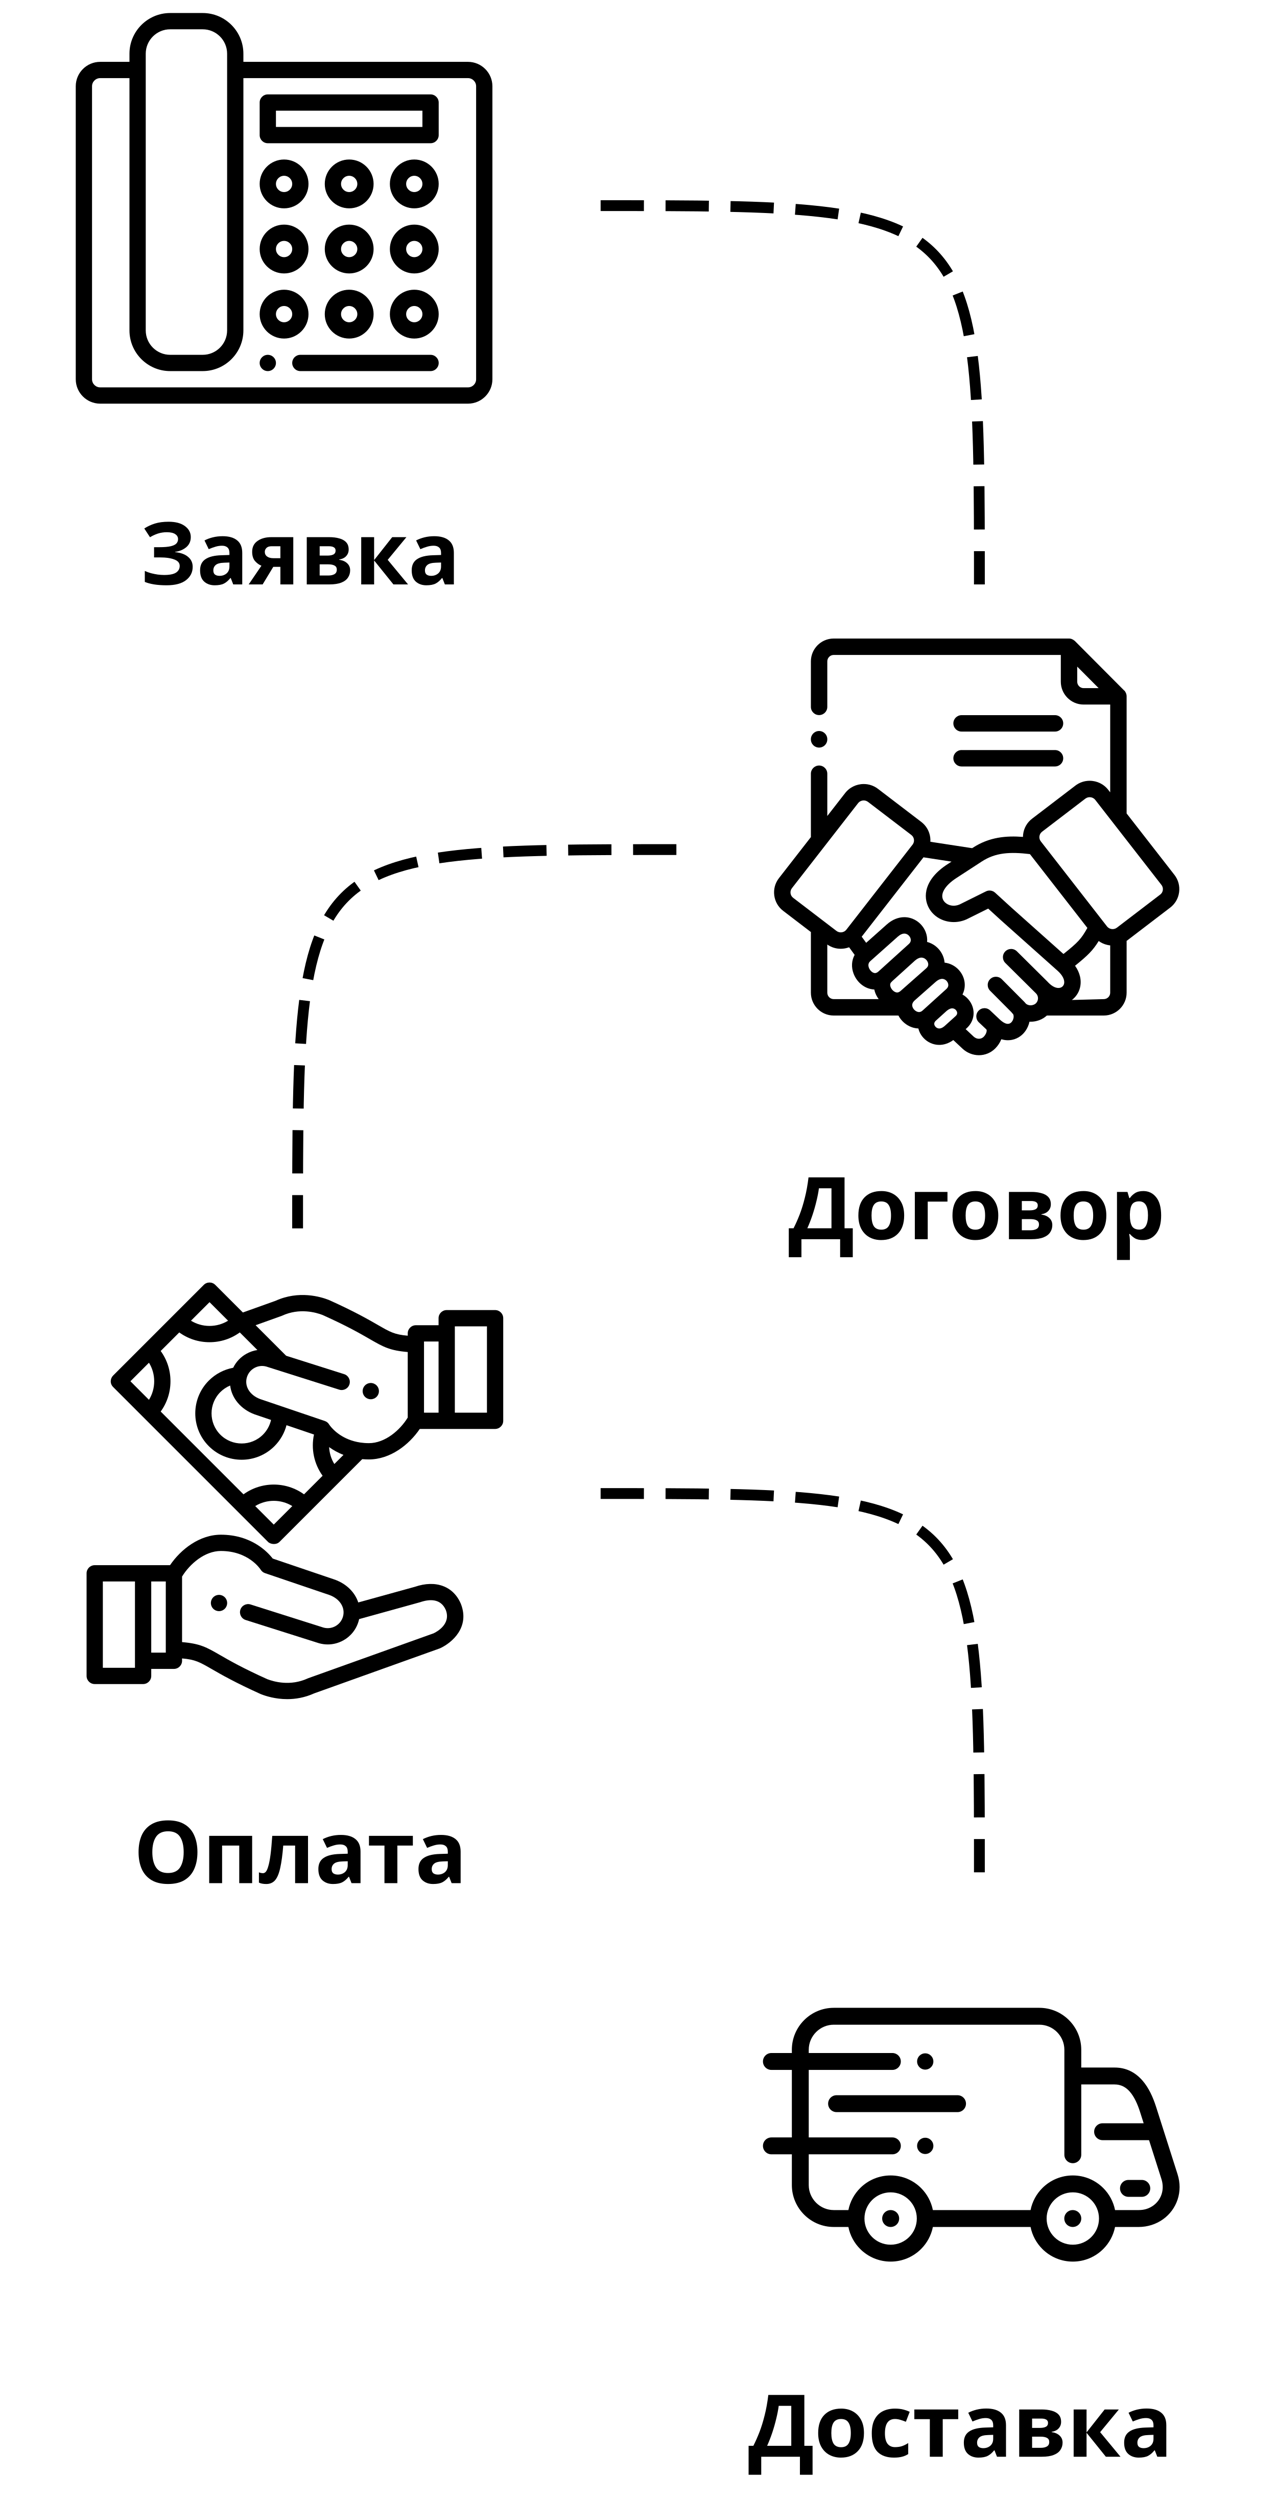 <svg width="236" height="462" viewBox="0 0 236 462" fill="none" xmlns="http://www.w3.org/2000/svg">
<path d="M35.258 99.248C35.258 100.016 34.986 100.635 34.442 101.104C33.898 101.573 33.204 101.867 32.362 101.984V102.032C33.407 102.139 34.207 102.432 34.762 102.912C35.327 103.381 35.61 103.995 35.61 104.752C35.61 105.755 35.199 106.576 34.378 107.216C33.567 107.845 32.372 108.16 30.794 108.16C29.93 108.16 29.162 108.107 28.49 108C27.828 107.893 27.252 107.739 26.762 107.536V105.504C27.092 105.664 27.466 105.803 27.882 105.92C28.298 106.027 28.719 106.112 29.146 106.176C29.572 106.229 29.967 106.256 30.33 106.256C31.343 106.256 32.074 106.112 32.522 105.824C32.98 105.525 33.21 105.109 33.21 104.576C33.21 104.032 32.879 103.637 32.218 103.392C31.556 103.136 30.666 103.008 29.546 103.008H28.474V101.12H29.434C30.34 101.12 31.044 101.061 31.546 100.944C32.047 100.827 32.399 100.656 32.602 100.432C32.804 100.208 32.906 99.941 32.906 99.632C32.906 99.237 32.73 98.928 32.378 98.704C32.036 98.469 31.519 98.352 30.826 98.352C30.239 98.352 29.684 98.437 29.162 98.608C28.65 98.779 28.17 99.003 27.722 99.28L26.666 97.664C27.252 97.28 27.903 96.976 28.618 96.752C29.332 96.528 30.18 96.416 31.162 96.416C32.452 96.416 33.455 96.683 34.17 97.216C34.895 97.749 35.258 98.427 35.258 99.248ZM41.137 99.088C42.31 99.088 43.206 99.344 43.825 99.856C44.454 100.357 44.769 101.131 44.769 102.176V108H43.105L42.641 106.816H42.577C42.203 107.285 41.809 107.627 41.393 107.84C40.977 108.053 40.406 108.16 39.681 108.16C38.902 108.16 38.257 107.936 37.745 107.488C37.233 107.029 36.977 106.331 36.977 105.392C36.977 104.464 37.302 103.781 37.953 103.344C38.603 102.896 39.579 102.651 40.881 102.608L42.401 102.56V102.176C42.401 101.717 42.278 101.381 42.033 101.168C41.798 100.955 41.467 100.848 41.041 100.848C40.614 100.848 40.198 100.912 39.793 101.04C39.387 101.157 38.982 101.307 38.577 101.488L37.793 99.872C38.262 99.627 38.779 99.435 39.345 99.296C39.921 99.157 40.518 99.088 41.137 99.088ZM42.401 103.952L41.473 103.984C40.705 104.005 40.171 104.144 39.873 104.4C39.574 104.656 39.425 104.992 39.425 105.408C39.425 105.771 39.531 106.032 39.745 106.192C39.958 106.341 40.235 106.416 40.577 106.416C41.089 106.416 41.521 106.267 41.873 105.968C42.225 105.659 42.401 105.227 42.401 104.672V103.952ZM48.537 108H45.961L48.313 104.544C47.865 104.363 47.465 104.069 47.113 103.664C46.772 103.248 46.601 102.683 46.601 101.968C46.601 101.093 46.932 100.427 47.593 99.968C48.254 99.499 49.102 99.264 50.137 99.264H54.201V108H51.817V104.752H50.505L48.537 108ZM48.937 101.984C48.937 102.347 49.081 102.635 49.369 102.848C49.657 103.051 50.03 103.152 50.489 103.152H51.817V100.944H50.185C49.758 100.944 49.444 101.051 49.241 101.264C49.038 101.467 48.937 101.707 48.937 101.984ZM64.437 101.552C64.437 102.021 64.288 102.421 63.989 102.752C63.701 103.083 63.269 103.296 62.693 103.392V103.456C63.301 103.531 63.787 103.739 64.149 104.08C64.523 104.421 64.709 104.859 64.709 105.392C64.709 105.893 64.576 106.341 64.309 106.736C64.053 107.131 63.643 107.44 63.077 107.664C62.512 107.888 61.771 108 60.853 108H56.693V99.264H60.853C61.536 99.264 62.144 99.339 62.677 99.488C63.221 99.627 63.648 99.861 63.957 100.192C64.277 100.523 64.437 100.976 64.437 101.552ZM62.021 101.744C62.021 101.211 61.6 100.944 60.757 100.944H59.077V102.672H60.485C60.987 102.672 61.365 102.603 61.621 102.464C61.888 102.315 62.021 102.075 62.021 101.744ZM62.245 105.264C62.245 104.923 62.112 104.677 61.845 104.528C61.579 104.368 61.179 104.288 60.645 104.288H59.077V106.352H60.693C61.141 106.352 61.509 106.272 61.797 106.112C62.096 105.941 62.245 105.659 62.245 105.264ZM72.484 99.264H75.108L71.652 103.456L75.412 108H72.708L69.14 103.568V108H66.756V99.264H69.14V103.504L72.484 99.264ZM80.246 99.088C81.419 99.088 82.315 99.344 82.934 99.856C83.563 100.357 83.878 101.131 83.878 102.176V108H82.214L81.75 106.816H81.686C81.313 107.285 80.918 107.627 80.502 107.84C80.086 108.053 79.515 108.16 78.79 108.16C78.011 108.16 77.366 107.936 76.854 107.488C76.342 107.029 76.086 106.331 76.086 105.392C76.086 104.464 76.411 103.781 77.062 103.344C77.713 102.896 78.689 102.651 79.99 102.608L81.51 102.56V102.176C81.51 101.717 81.387 101.381 81.142 101.168C80.907 100.955 80.577 100.848 80.15 100.848C79.723 100.848 79.307 100.912 78.902 101.04C78.497 101.157 78.091 101.307 77.686 101.488L76.902 99.872C77.371 99.627 77.889 99.435 78.454 99.296C79.03 99.157 79.627 99.088 80.246 99.088ZM81.51 103.952L80.582 103.984C79.814 104.005 79.281 104.144 78.982 104.4C78.683 104.656 78.534 104.992 78.534 105.408C78.534 105.771 78.641 106.032 78.854 106.192C79.067 106.341 79.345 106.416 79.686 106.416C80.198 106.416 80.63 106.267 80.982 105.968C81.334 105.659 81.51 105.227 81.51 104.672V103.952Z" fill="black"/>
<path d="M49.492 65.57C48.662 65.57 47.988 66.244 47.988 67.074C47.988 67.904 48.662 68.578 49.492 68.578C50.322 68.578 50.996 67.904 50.996 67.074C50.996 66.244 50.322 65.57 49.492 65.57Z" fill="black"/>
<path d="M86.488 11.43H44.98V9.926C44.98 5.779 41.607 2.406 37.461 2.406H31.445C27.299 2.406 23.926 5.779 23.926 9.926V11.43H18.512C16.024 11.43 14 13.454 14 15.941V70.082C14 72.57 16.024 74.594 18.512 74.594H86.488C88.976 74.594 91 72.57 91 70.082V15.941C91 13.454 88.976 11.43 86.488 11.43ZM26.934 9.926C26.934 7.438 28.957 5.414 31.445 5.414H37.461C39.949 5.414 41.973 7.438 41.973 9.926V61.059C41.973 63.547 39.949 65.57 37.461 65.57H31.445C28.957 65.57 26.934 63.547 26.934 61.059V9.926ZM87.992 70.082C87.992 70.912 87.318 71.586 86.488 71.586H18.512C17.682 71.586 17.008 70.912 17.008 70.082V15.941C17.008 15.112 17.682 14.438 18.512 14.438H23.926V61.059C23.926 65.205 27.299 68.578 31.445 68.578H37.461C41.607 68.578 44.98 65.205 44.98 61.059V14.438H86.488C87.318 14.438 87.992 15.112 87.992 15.941V70.082Z" fill="black"/>
<path d="M79.57 17.445H49.492C48.661 17.445 47.988 18.119 47.988 18.949V24.965C47.988 25.796 48.661 26.469 49.492 26.469H79.57C80.401 26.469 81.074 25.796 81.074 24.965V18.949C81.074 18.119 80.401 17.445 79.57 17.445ZM78.066 23.461H50.996V20.453H78.066V23.461Z" fill="black"/>
<path d="M52.5 38.5C54.988 38.5 57.012 36.476 57.012 33.988C57.012 31.5 54.988 29.477 52.5 29.477C50.012 29.477 47.988 31.5 47.988 33.988C47.988 36.476 50.012 38.5 52.5 38.5ZM52.5 32.484C53.33 32.484 54.004 33.159 54.004 33.988C54.004 34.818 53.33 35.492 52.5 35.492C51.67 35.492 50.996 34.818 50.996 33.988C50.996 33.159 51.67 32.484 52.5 32.484Z" fill="black"/>
<path d="M64.531 38.5C67.019 38.5 69.043 36.476 69.043 33.988C69.043 31.5 67.019 29.477 64.531 29.477C62.043 29.477 60.02 31.5 60.02 33.988C60.02 36.476 62.043 38.5 64.531 38.5ZM64.531 32.484C65.361 32.484 66.035 33.159 66.035 33.988C66.035 34.818 65.361 35.492 64.531 35.492C63.702 35.492 63.027 34.818 63.027 33.988C63.027 33.159 63.702 32.484 64.531 32.484Z" fill="black"/>
<path d="M76.562 29.477C74.075 29.477 72.051 31.5 72.051 33.988C72.051 36.476 74.075 38.5 76.562 38.5C79.05 38.5 81.074 36.476 81.074 33.988C81.074 31.5 79.05 29.477 76.562 29.477ZM76.562 35.492C75.733 35.492 75.059 34.818 75.059 33.988C75.059 33.159 75.733 32.484 76.562 32.484C77.392 32.484 78.066 33.159 78.066 33.988C78.066 34.818 77.392 35.492 76.562 35.492Z" fill="black"/>
<path d="M52.5 50.531C54.988 50.531 57.012 48.507 57.012 46.02C57.012 43.532 54.988 41.508 52.5 41.508C50.012 41.508 47.988 43.532 47.988 46.02C47.988 48.507 50.012 50.531 52.5 50.531ZM52.5 44.516C53.33 44.516 54.004 45.19 54.004 46.02C54.004 46.849 53.33 47.523 52.5 47.523C51.67 47.523 50.996 46.849 50.996 46.02C50.996 45.19 51.67 44.516 52.5 44.516Z" fill="black"/>
<path d="M64.531 50.531C67.019 50.531 69.043 48.507 69.043 46.02C69.043 43.532 67.019 41.508 64.531 41.508C62.043 41.508 60.02 43.532 60.02 46.02C60.02 48.507 62.043 50.531 64.531 50.531ZM64.531 44.516C65.361 44.516 66.035 45.19 66.035 46.02C66.035 46.849 65.361 47.523 64.531 47.523C63.702 47.523 63.027 46.849 63.027 46.02C63.027 45.19 63.702 44.516 64.531 44.516Z" fill="black"/>
<path d="M76.562 41.508C74.075 41.508 72.051 43.532 72.051 46.02C72.051 48.507 74.075 50.531 76.562 50.531C79.05 50.531 81.074 48.507 81.074 46.02C81.074 43.532 79.05 41.508 76.562 41.508ZM76.562 47.523C75.733 47.523 75.059 46.849 75.059 46.02C75.059 45.19 75.733 44.516 76.562 44.516C77.392 44.516 78.066 45.19 78.066 46.02C78.066 46.849 77.392 47.523 76.562 47.523Z" fill="black"/>
<path d="M57.012 58.051C57.012 55.563 54.988 53.539 52.5 53.539C50.012 53.539 47.988 55.563 47.988 58.051C47.988 60.539 50.012 62.562 52.5 62.562C54.988 62.562 57.012 60.539 57.012 58.051ZM52.5 59.555C51.67 59.555 50.996 58.88 50.996 58.051C50.996 57.221 51.67 56.547 52.5 56.547C53.33 56.547 54.004 57.221 54.004 58.051C54.004 58.88 53.33 59.555 52.5 59.555Z" fill="black"/>
<path d="M64.531 62.562C67.019 62.562 69.043 60.539 69.043 58.051C69.043 55.563 67.019 53.539 64.531 53.539C62.043 53.539 60.02 55.563 60.02 58.051C60.02 60.539 62.043 62.562 64.531 62.562ZM64.531 56.547C65.361 56.547 66.035 57.221 66.035 58.051C66.035 58.88 65.361 59.555 64.531 59.555C63.702 59.555 63.027 58.88 63.027 58.051C63.027 57.221 63.702 56.547 64.531 56.547Z" fill="black"/>
<path d="M76.562 53.539C74.075 53.539 72.051 55.563 72.051 58.051C72.051 60.539 74.075 62.562 76.562 62.562C79.05 62.562 81.074 60.539 81.074 58.051C81.074 55.563 79.05 53.539 76.562 53.539ZM76.562 59.555C75.733 59.555 75.059 58.88 75.059 58.051C75.059 57.221 75.733 56.547 76.562 56.547C77.392 56.547 78.066 57.221 78.066 58.051C78.066 58.88 77.392 59.555 76.562 59.555Z" fill="black"/>
<path d="M79.57 65.57H55.508C54.677 65.57 54.004 66.243 54.004 67.074C54.004 67.905 54.677 68.578 55.508 68.578H79.57C80.401 68.578 81.074 67.905 81.074 67.074C81.074 66.243 80.401 65.57 79.57 65.57Z" fill="black"/>
<path d="M156.079 217.576V226.984H157.599V232.328H155.263V229H148.111V232.328H145.775V226.984H146.655C147.061 226.184 147.439 225.331 147.791 224.424C148.143 223.507 148.458 222.488 148.735 221.368C149.023 220.248 149.253 218.984 149.423 217.576H156.079ZM153.663 219.592H151.343C151.247 220.328 151.093 221.128 150.879 221.992C150.677 222.845 150.431 223.704 150.143 224.568C149.855 225.421 149.541 226.227 149.199 226.984H153.663V219.592ZM167.098 224.616C167.098 226.067 166.714 227.187 165.946 227.976C165.189 228.765 164.154 229.16 162.842 229.16C162.031 229.16 161.306 228.984 160.666 228.632C160.037 228.28 159.541 227.768 159.178 227.096C158.815 226.413 158.634 225.587 158.634 224.616C158.634 223.165 159.013 222.051 159.77 221.272C160.527 220.493 161.567 220.104 162.89 220.104C163.711 220.104 164.437 220.28 165.066 220.632C165.695 220.984 166.191 221.496 166.554 222.168C166.917 222.829 167.098 223.645 167.098 224.616ZM161.066 224.616C161.066 225.48 161.205 226.136 161.482 226.584C161.77 227.021 162.234 227.24 162.874 227.24C163.503 227.24 163.957 227.021 164.234 226.584C164.522 226.136 164.666 225.48 164.666 224.616C164.666 223.752 164.522 223.107 164.234 222.68C163.957 222.243 163.498 222.024 162.858 222.024C162.229 222.024 161.77 222.243 161.482 222.68C161.205 223.107 161.066 223.752 161.066 224.616ZM175.1 220.264V222.056H171.452V229H169.068V220.264H175.1ZM184.489 224.616C184.489 226.067 184.105 227.187 183.337 227.976C182.579 228.765 181.545 229.16 180.233 229.16C179.422 229.16 178.697 228.984 178.057 228.632C177.427 228.28 176.931 227.768 176.569 227.096C176.206 226.413 176.025 225.587 176.025 224.616C176.025 223.165 176.403 222.051 177.161 221.272C177.918 220.493 178.958 220.104 180.281 220.104C181.102 220.104 181.827 220.28 182.457 220.632C183.086 220.984 183.582 221.496 183.945 222.168C184.307 222.829 184.489 223.645 184.489 224.616ZM178.457 224.616C178.457 225.48 178.595 226.136 178.873 226.584C179.161 227.021 179.625 227.24 180.265 227.24C180.894 227.24 181.347 227.021 181.625 226.584C181.913 226.136 182.057 225.48 182.057 224.616C182.057 223.752 181.913 223.107 181.625 222.68C181.347 222.243 180.889 222.024 180.249 222.024C179.619 222.024 179.161 222.243 178.873 222.68C178.595 223.107 178.457 223.752 178.457 224.616ZM194.203 222.552C194.203 223.021 194.054 223.421 193.755 223.752C193.467 224.083 193.035 224.296 192.459 224.392V224.456C193.067 224.531 193.552 224.739 193.915 225.08C194.288 225.421 194.475 225.859 194.475 226.392C194.475 226.893 194.342 227.341 194.075 227.736C193.819 228.131 193.408 228.44 192.843 228.664C192.278 228.888 191.536 229 190.619 229H186.459V220.264H190.619C191.302 220.264 191.91 220.339 192.443 220.488C192.987 220.627 193.414 220.861 193.723 221.192C194.043 221.523 194.203 221.976 194.203 222.552ZM191.787 222.744C191.787 222.211 191.366 221.944 190.523 221.944H188.843V223.672H190.251C190.752 223.672 191.131 223.603 191.387 223.464C191.654 223.315 191.787 223.075 191.787 222.744ZM192.011 226.264C192.011 225.923 191.878 225.677 191.611 225.528C191.344 225.368 190.944 225.288 190.411 225.288H188.843V227.352H190.459C190.907 227.352 191.275 227.272 191.563 227.112C191.862 226.941 192.011 226.659 192.011 226.264ZM204.457 224.616C204.457 226.067 204.073 227.187 203.305 227.976C202.548 228.765 201.513 229.16 200.201 229.16C199.391 229.16 198.665 228.984 198.025 228.632C197.396 228.28 196.9 227.768 196.537 227.096C196.175 226.413 195.993 225.587 195.993 224.616C195.993 223.165 196.372 222.051 197.129 221.272C197.887 220.493 198.927 220.104 200.249 220.104C201.071 220.104 201.796 220.28 202.425 220.632C203.055 220.984 203.551 221.496 203.913 222.168C204.276 222.829 204.457 223.645 204.457 224.616ZM198.425 224.616C198.425 225.48 198.564 226.136 198.841 226.584C199.129 227.021 199.593 227.24 200.233 227.24C200.863 227.24 201.316 227.021 201.593 226.584C201.881 226.136 202.025 225.48 202.025 224.616C202.025 223.752 201.881 223.107 201.593 222.68C201.316 222.243 200.857 222.024 200.217 222.024C199.588 222.024 199.129 222.243 198.841 222.68C198.564 223.107 198.425 223.752 198.425 224.616ZM211.292 220.104C212.273 220.104 213.068 220.488 213.676 221.256C214.284 222.013 214.588 223.133 214.588 224.616C214.588 226.099 214.273 227.229 213.644 228.008C213.014 228.776 212.209 229.16 211.228 229.16C210.598 229.16 210.097 229.048 209.724 228.824C209.35 228.589 209.046 228.328 208.812 228.04H208.684C208.769 228.488 208.812 228.915 208.812 229.32V232.84H206.428V220.264H208.364L208.7 221.4H208.812C209.046 221.048 209.361 220.744 209.756 220.488C210.15 220.232 210.662 220.104 211.292 220.104ZM210.524 222.008C209.905 222.008 209.468 222.2 209.212 222.584C208.966 222.968 208.833 223.555 208.812 224.344V224.6C208.812 225.443 208.934 226.093 209.18 226.552C209.436 227 209.894 227.224 210.556 227.224C211.1 227.224 211.5 227 211.756 226.552C212.022 226.093 212.156 225.437 212.156 224.584C212.156 222.867 211.612 222.008 210.524 222.008Z" fill="black"/>
<path d="M177.706 135.193H194.974C195.812 135.193 196.491 134.514 196.491 133.677C196.491 132.839 195.812 132.16 194.974 132.16H177.706C176.869 132.16 176.19 132.839 176.19 133.677C176.19 134.514 176.869 135.193 177.706 135.193Z" fill="black"/>
<path d="M177.706 141.641H194.974C195.812 141.641 196.491 140.962 196.491 140.124C196.491 139.287 195.812 138.608 194.974 138.608H177.706C176.869 138.608 176.19 139.287 176.19 140.124C176.19 140.962 176.869 141.641 177.706 141.641Z" fill="black"/>
<path d="M217.042 161.671L208.208 150.323V128.683C208.208 128.435 208.146 128.189 208.029 127.97C208 127.915 207.847 127.61 207.763 127.61L198.638 118.446C198.319 118.181 197.992 118 197.563 118H154.069C151.747 118 149.858 119.896 149.858 122.227V130.63C149.858 131.467 150.537 132.146 151.374 132.146C152.212 132.146 152.891 131.467 152.891 130.63V122.227C152.891 121.568 153.419 121.033 154.069 121.033H196.046V125.972C196.046 128.303 197.935 130.199 200.258 130.199H205.174V146.426L204.812 145.961C203.986 144.897 202.733 144.286 201.375 144.286C200.413 144.286 199.503 144.594 198.743 145.175L190.739 151.29C189.821 151.991 189.234 153.01 189.086 154.158C189.065 154.325 189.054 154.492 189.052 154.658C186.004 154.426 182.856 154.66 179.794 156.656L179.663 156.742L171.942 155.558C171.957 155.291 171.948 155.022 171.913 154.752C171.764 153.606 171.178 152.59 170.262 151.89L162.257 145.777C161.498 145.195 160.588 144.887 159.626 144.887C158.269 144.887 157.016 145.497 156.186 146.561L152.891 150.796V142.984C152.891 142.146 152.212 141.467 151.374 141.467C150.537 141.467 149.858 142.146 149.858 142.984V154.694L143.961 162.271C143.25 163.183 142.94 164.317 143.089 165.465C143.238 166.612 143.826 167.628 144.741 168.324L149.858 172.237V183.441C149.858 185.771 151.747 187.667 154.069 187.667H166.033C166.564 188.685 167.493 189.497 168.602 189.859C168.974 189.98 169.35 190.043 169.722 190.055C169.868 190.667 170.173 191.257 170.64 191.775C171.366 192.58 172.424 193.095 173.585 193.095C174.425 193.095 175.319 192.824 176.179 192.198L177.865 193.776C178.734 194.592 179.829 195 180.913 195C182.012 195 183.1 194.582 183.931 193.747C184.424 193.255 184.806 192.668 185.055 192.049C185.472 192.174 185.881 192.234 186.273 192.234C187.388 192.234 188.372 191.764 189.078 191.038C189.656 190.443 190.071 189.651 190.256 188.807C190.311 188.81 190.366 188.812 190.421 188.813C190.436 188.813 190.451 188.813 190.465 188.813C191.592 188.813 192.675 188.398 193.471 187.667H203.992C206.317 187.667 208.208 185.771 208.208 183.441V173.875C208.223 173.864 208.238 173.854 208.253 173.843L216.258 167.726C217.174 167.029 217.761 166.015 217.91 164.871C218.06 163.722 217.752 162.586 217.042 161.671ZM200.258 127.166C199.608 127.166 199.079 126.63 199.079 125.972V123.188L203.04 127.166H200.258ZM190.338 157.835L200.956 171.476C199.835 173.493 199.24 174.135 196.537 176.298L186.937 167.736L183.902 164.964C183.44 164.542 182.765 164.448 182.204 164.726L177.361 167.135C176.04 167.705 174.783 167.181 174.326 166.338C173.707 165.197 174.63 163.637 176.734 162.267L181.45 159.198C184.003 157.534 186.68 157.406 190.338 157.835ZM146.58 165.913C146.313 165.709 146.141 165.411 146.097 165.075C146.054 164.737 146.144 164.404 146.354 164.135L158.579 148.425C158.829 148.104 159.211 147.921 159.626 147.921C159.827 147.921 160.127 147.967 160.414 148.186L168.421 154.301C168.689 154.506 168.861 154.805 168.905 155.142C168.943 155.432 168.881 155.718 168.734 155.962C168.722 155.979 168.711 155.996 168.7 156.014C168.684 156.038 168.668 156.062 168.65 156.085L156.42 171.795C156.172 172.115 155.79 172.298 155.374 172.298C155.172 172.298 154.872 172.252 154.587 172.034L146.58 165.913ZM160.848 177.607C160.849 177.606 160.851 177.605 160.852 177.604L165.912 173.097C166.332 172.723 166.754 172.525 167.132 172.525C167.682 172.525 168.094 172.945 168.245 173.335C168.407 173.756 168.311 174.131 167.96 174.449L167.089 175.238C167.084 175.241 167.08 175.245 167.076 175.249C167.072 175.252 167.067 175.256 167.063 175.26C166.81 175.49 166.536 175.738 166.254 175.993L162.362 179.516C162.136 179.721 161.917 179.825 161.713 179.825C161.289 179.825 160.793 179.396 160.585 178.85C160.395 178.35 160.482 177.933 160.845 177.61L160.848 177.607ZM154.069 184.634C153.419 184.634 152.891 184.099 152.891 183.441V174.546C153.62 175.058 154.473 175.331 155.374 175.331C155.913 175.331 156.434 175.234 156.92 175.052L157.944 176.456C157.381 177.49 157.295 178.731 157.751 179.929C158.399 181.633 159.925 182.79 161.575 182.852C161.626 183.094 161.697 183.336 161.794 183.575C161.949 183.959 162.152 184.313 162.391 184.635H154.069V184.634ZM166.449 183.114C166.225 183.312 166.012 183.408 165.799 183.408C165.35 183.408 164.826 182.983 164.606 182.439C164.365 181.841 164.649 181.567 164.74 181.479C164.805 181.417 164.884 181.341 164.966 181.251C165.227 181.017 166.952 179.454 168.233 178.293L169.104 177.504C169.509 177.151 169.919 176.963 170.289 176.963C170.876 176.963 171.315 177.416 171.474 177.836C171.632 178.255 171.538 178.621 171.194 178.924L170.884 179.198C170.882 179.2 170.879 179.202 170.877 179.204C170.876 179.205 170.875 179.206 170.874 179.207L166.449 183.114ZM170.922 186.36C170.901 186.379 170.881 186.399 170.861 186.418L170.509 186.736C170.202 187.014 169.895 187.09 169.543 186.975C169.092 186.828 168.698 186.395 168.604 185.945C168.524 185.554 168.68 185.192 169.077 184.841L169.578 184.402C169.595 184.387 169.61 184.371 169.626 184.355L172.906 181.46C174.017 180.483 174.705 181.009 174.949 181.282C175.022 181.363 175.639 182.094 174.889 182.772L172.873 184.597C172.852 184.615 172.83 184.632 172.81 184.651C172.802 184.658 172.796 184.666 172.788 184.673L170.945 186.341C170.938 186.348 170.929 186.353 170.922 186.36ZM176.606 187.773L175.232 189.011C175.226 189.017 175.22 189.022 175.214 189.028L174.618 189.565C173.678 190.41 173.098 189.972 172.892 189.744C172.735 189.569 172.43 189.116 172.928 188.637L174.927 186.829C175.079 186.698 175.23 186.592 175.386 186.508C176.182 186.084 176.615 186.579 176.728 186.74C176.876 186.951 177.057 187.366 176.606 187.773ZM196.646 181.797C196.554 182.173 196.286 182.444 195.91 182.54C195.284 182.699 194.489 182.346 193.76 181.593C193.708 181.535 193.654 181.477 193.598 181.422L187.932 175.805C187.337 175.216 186.377 175.22 185.787 175.815C185.198 176.409 185.202 177.37 185.797 177.959L191.453 183.567C191.46 183.575 191.467 183.581 191.474 183.589C191.703 183.823 191.83 184.137 191.831 184.475C191.832 184.827 191.699 185.156 191.455 185.4C191.214 185.641 190.841 185.784 190.45 185.78C190.111 185.777 189.802 185.664 189.583 185.466C189.488 185.344 189.385 185.225 189.272 185.111L185.13 180.948C184.539 180.354 183.579 180.351 182.985 180.942C182.391 181.533 182.389 182.493 182.98 183.087L186.907 187.034C186.955 187.104 187.008 187.172 187.068 187.235L187.233 187.405C187.442 187.81 187.307 188.508 186.904 188.923C186.277 189.567 185.392 188.992 184.761 188.398L182.987 186.723C182.378 186.148 181.418 186.175 180.843 186.784C180.268 187.393 180.296 188.353 180.905 188.928L182.261 190.209C182.264 190.211 182.266 190.214 182.269 190.217C182.299 190.245 182.343 190.287 182.346 190.437C182.351 190.788 182.121 191.268 181.784 191.605C181.296 192.095 180.487 192.078 179.94 191.564L178.463 190.182L178.638 190.025C180.117 188.69 180.352 186.623 179.21 184.997C178.844 184.475 178.386 184.069 177.873 183.786C178.603 182.338 178.395 180.581 177.208 179.257C176.544 178.517 175.609 178.01 174.566 177.894C174.535 177.517 174.452 177.138 174.311 176.764C173.8 175.413 172.669 174.417 171.337 174.068C171.392 173.467 171.308 172.847 171.075 172.244C170.44 170.598 168.856 169.491 167.132 169.491C165.999 169.491 164.879 169.955 163.894 170.832L160.076 174.232L159.25 173.098L170.667 158.431L175.847 159.225L175.08 159.725C170.833 162.488 170.529 165.7 171.66 167.784C172.562 169.447 174.357 170.397 176.261 170.397C177.046 170.397 177.851 170.235 178.618 169.895C178.638 169.886 178.659 169.877 178.679 169.867L182.624 167.905L184.899 169.982C184.901 169.984 184.904 169.986 184.906 169.988C184.908 169.99 184.91 169.992 184.912 169.994L195.471 179.412C196.374 180.218 196.814 181.109 196.646 181.797ZM205.175 183.441C205.175 184.099 204.644 184.635 203.992 184.635L198.088 184.795C198.825 184.242 199.366 183.445 199.592 182.516C199.92 181.172 199.588 179.756 198.678 178.468C201.023 176.578 201.976 175.641 203.051 173.894C203.669 174.346 204.398 174.626 205.174 174.704V183.441H205.175ZM214.903 164.478C214.859 164.813 214.688 165.109 214.419 165.314L206.412 171.433C206.128 171.649 205.828 171.695 205.627 171.695C205.21 171.695 204.827 171.511 204.578 171.191L192.351 155.483C192.142 155.216 192.052 154.882 192.095 154.545C192.139 154.206 192.311 153.906 192.581 153.7L200.584 147.585C200.871 147.366 201.173 147.32 201.375 147.32C201.789 147.32 202.169 147.503 202.418 147.823L214.647 163.533C214.856 163.802 214.947 164.138 214.903 164.478Z" fill="black"/>
<path d="M151.374 138.151C152.212 138.151 152.891 137.472 152.891 136.634V136.604C152.891 135.767 152.212 135.088 151.374 135.088C150.537 135.088 149.858 135.767 149.858 136.604V136.634C149.858 137.472 150.536 138.151 151.374 138.151Z" fill="black"/>
<path d="M36.488 342.272C36.488 343.456 36.29 344.491 35.896 345.376C35.512 346.251 34.92 346.933 34.12 347.424C33.32 347.915 32.296 348.16 31.048 348.16C29.81 348.16 28.786 347.915 27.976 347.424C27.176 346.933 26.578 346.245 26.184 345.36C25.8 344.475 25.608 343.44 25.608 342.256C25.608 341.072 25.8 340.043 26.184 339.168C26.578 338.293 27.176 337.616 27.976 337.136C28.786 336.645 29.816 336.4 31.064 336.4C32.301 336.4 33.32 336.645 34.12 337.136C34.92 337.616 35.512 338.299 35.896 339.184C36.29 340.059 36.488 341.088 36.488 342.272ZM28.152 342.272C28.152 343.467 28.381 344.411 28.84 345.104C29.298 345.787 30.034 346.128 31.048 346.128C32.082 346.128 32.824 345.787 33.272 345.104C33.72 344.411 33.944 343.467 33.944 342.272C33.944 341.067 33.72 340.123 33.272 339.44C32.824 338.757 32.088 338.416 31.064 338.416C30.04 338.416 29.298 338.757 28.84 339.44C28.381 340.123 28.152 341.067 28.152 342.272ZM46.598 339.264V348H44.214V341.056H41.046V348H38.662V339.264H46.598ZM56.924 348H54.54V341.056H52.348C52.209 342.763 52.022 344.139 51.788 345.184C51.564 346.219 51.249 346.976 50.844 347.456C50.438 347.925 49.894 348.16 49.212 348.16C48.657 348.16 48.204 348.075 47.852 347.904V346C48.097 346.107 48.353 346.16 48.62 346.16C48.812 346.16 48.988 346.064 49.148 345.872C49.308 345.68 49.457 345.333 49.596 344.832C49.745 344.331 49.878 343.632 49.996 342.736C50.113 341.829 50.22 340.672 50.316 339.264H56.924V348ZM62.996 339.088C64.169 339.088 65.065 339.344 65.684 339.856C66.313 340.357 66.628 341.131 66.628 342.176V348H64.964L64.5 346.816H64.436C64.063 347.285 63.668 347.627 63.252 347.84C62.836 348.053 62.265 348.16 61.54 348.16C60.761 348.16 60.116 347.936 59.604 347.488C59.092 347.029 58.836 346.331 58.836 345.392C58.836 344.464 59.161 343.781 59.812 343.344C60.463 342.896 61.439 342.651 62.74 342.608L64.26 342.56V342.176C64.26 341.717 64.137 341.381 63.892 341.168C63.657 340.955 63.327 340.848 62.9 340.848C62.473 340.848 62.057 340.912 61.652 341.04C61.247 341.157 60.841 341.307 60.436 341.488L59.652 339.872C60.121 339.627 60.639 339.435 61.204 339.296C61.78 339.157 62.377 339.088 62.996 339.088ZM64.26 343.952L63.332 343.984C62.564 344.005 62.031 344.144 61.732 344.4C61.433 344.656 61.284 344.992 61.284 345.408C61.284 345.771 61.391 346.032 61.604 346.192C61.817 346.341 62.095 346.416 62.436 346.416C62.948 346.416 63.38 346.267 63.732 345.968C64.084 345.659 64.26 345.227 64.26 344.672V343.952ZM76.3 341.056H73.436V348H71.052V341.056H68.188V339.264H76.3V341.056ZM81.496 339.088C82.669 339.088 83.565 339.344 84.184 339.856C84.813 340.357 85.128 341.131 85.128 342.176V348H83.464L83 346.816H82.936C82.563 347.285 82.168 347.627 81.752 347.84C81.336 348.053 80.765 348.16 80.04 348.16C79.261 348.16 78.616 347.936 78.104 347.488C77.592 347.029 77.336 346.331 77.336 345.392C77.336 344.464 77.661 343.781 78.312 343.344C78.963 342.896 79.939 342.651 81.24 342.608L82.76 342.56V342.176C82.76 341.717 82.637 341.381 82.392 341.168C82.157 340.955 81.827 340.848 81.4 340.848C80.973 340.848 80.557 340.912 80.152 341.04C79.747 341.157 79.341 341.307 78.936 341.488L78.152 339.872C78.621 339.627 79.139 339.435 79.704 339.296C80.28 339.157 80.877 339.088 81.496 339.088ZM82.76 343.952L81.832 343.984C81.064 344.005 80.531 344.144 80.232 344.4C79.933 344.656 79.784 344.992 79.784 345.408C79.784 345.771 79.891 346.032 80.104 346.192C80.317 346.341 80.595 346.416 80.936 346.416C81.448 346.416 81.88 346.267 82.232 345.968C82.584 345.659 82.76 345.227 82.76 344.672V343.952Z" fill="black"/>
<g clip-path="url(#clip0)">
<path d="M41.95 295.938C41.93 295.842 41.902 295.747 41.864 295.656C41.827 295.565 41.78 295.478 41.726 295.397C41.672 295.314 41.608 295.238 41.539 295.168C41.47 295.099 41.394 295.036 41.311 294.982C41.23 294.928 41.142 294.881 41.051 294.844C40.96 294.806 40.866 294.776 40.769 294.758C40.575 294.719 40.375 294.719 40.183 294.758C40.087 294.776 39.992 294.806 39.9 294.844C39.81 294.881 39.723 294.928 39.641 294.982C39.559 295.036 39.482 295.099 39.413 295.168C39.344 295.238 39.281 295.314 39.226 295.397C39.171 295.478 39.126 295.565 39.088 295.656C39.05 295.747 39.02 295.842 39.002 295.938C38.983 296.035 38.972 296.134 38.972 296.232C38.972 296.329 38.983 296.429 39.002 296.525C39.02 296.621 39.05 296.716 39.088 296.806C39.126 296.898 39.171 296.985 39.226 297.066C39.281 297.149 39.344 297.226 39.413 297.295C39.482 297.364 39.559 297.427 39.641 297.481C39.723 297.536 39.81 297.582 39.9 297.62C39.992 297.658 40.087 297.688 40.183 297.706C40.279 297.725 40.378 297.736 40.476 297.736C40.574 297.736 40.673 297.725 40.769 297.706C40.866 297.688 40.96 297.658 41.051 297.62C41.142 297.582 41.23 297.536 41.311 297.481C41.394 297.427 41.47 297.364 41.539 297.295C41.608 297.226 41.672 297.149 41.726 297.066C41.78 296.985 41.827 296.898 41.864 296.806C41.902 296.716 41.93 296.621 41.95 296.525C41.969 296.429 41.98 296.329 41.98 296.232C41.98 296.134 41.969 296.035 41.95 295.938Z" fill="black"/>
<path d="M85.179 296.402C85.173 296.387 85.167 296.372 85.16 296.357C83.776 293.118 80.53 291.921 76.688 293.233L66.211 296.13C65.605 294.296 64.094 292.735 61.957 291.942C61.944 291.937 61.931 291.932 61.918 291.928L50.401 288.019C49.442 286.78 46.439 283.609 40.817 283.609C36.888 283.609 33.413 286.305 31.424 289.243H17.504C16.673 289.243 16 289.916 16 290.746V309.707C16 310.538 16.673 311.211 17.504 311.211H26.446C27.276 311.211 27.95 310.538 27.95 309.707V308.409H32.143C32.974 308.409 33.647 307.735 33.647 306.905V306.472C36.091 306.685 36.895 307.149 39.14 308.444C40.867 309.439 43.476 310.944 48.175 313.057C48.197 313.066 48.219 313.076 48.241 313.084C49.143 313.439 50.906 313.997 53.08 313.997C54.593 313.997 56.305 313.726 58.062 312.93L81.221 304.638C81.263 304.623 81.303 304.606 81.343 304.588C83.556 303.57 86.854 300.7 85.179 296.402ZM24.942 308.203H19.008V292.25H24.942V308.203ZM30.639 305.401H27.95V292.25H30.639V305.401ZM80.141 301.83L56.993 310.118C56.972 310.125 56.945 310.136 56.925 310.144C56.904 310.152 56.884 310.161 56.864 310.17C53.64 311.652 50.576 310.765 49.375 310.298C44.836 308.255 42.413 306.858 40.643 305.838C38.182 304.418 36.996 303.735 33.647 303.458V291.345C35.072 289.009 37.837 286.617 40.817 286.617C45.928 286.617 48.094 289.941 48.179 290.076C48.363 290.374 48.645 290.599 48.977 290.712L60.929 294.769C62.838 295.485 63.847 297.12 63.384 298.75C63.17 299.503 62.675 300.127 61.991 300.508C61.314 300.886 60.53 300.979 59.783 300.773L46.309 296.503C45.517 296.252 44.672 296.69 44.421 297.482C44.17 298.274 44.609 299.119 45.401 299.37L58.898 303.647C58.912 303.652 58.927 303.656 58.941 303.66C59.48 303.814 60.029 303.889 60.574 303.889C61.572 303.889 62.559 303.635 63.456 303.136C64.841 302.364 65.843 301.098 66.277 299.573C66.311 299.451 66.342 299.329 66.368 299.207L77.66 296.079C79.291 295.522 81.432 295.321 82.385 297.517C83.372 300.094 80.808 301.512 80.141 301.83Z" fill="black"/>
<path d="M69.999 256.783C69.98 256.687 69.951 256.592 69.912 256.5C69.874 256.41 69.829 256.323 69.774 256.241C69.719 256.159 69.656 256.082 69.587 256.013C69.518 255.944 69.441 255.88 69.359 255.826C69.277 255.772 69.19 255.726 69.1 255.688C69.008 255.65 68.913 255.62 68.819 255.602C68.625 255.563 68.425 255.563 68.231 255.602C68.134 255.62 68.04 255.65 67.949 255.688C67.858 255.726 67.77 255.772 67.689 255.826C67.606 255.88 67.53 255.944 67.461 256.013C67.391 256.082 67.328 256.159 67.274 256.241C67.22 256.323 67.173 256.41 67.136 256.5C67.098 256.592 67.068 256.687 67.05 256.783C67.031 256.879 67.02 256.978 67.02 257.076C67.02 257.174 67.031 257.273 67.05 257.369C67.068 257.466 67.098 257.56 67.136 257.651C67.173 257.742 67.22 257.83 67.274 257.911C67.328 257.993 67.391 258.07 67.461 258.139C67.53 258.209 67.606 258.272 67.689 258.326C67.77 258.38 67.858 258.427 67.949 258.464C68.04 258.502 68.134 258.53 68.231 258.55C68.327 258.569 68.426 258.58 68.524 258.58C68.622 258.58 68.721 258.569 68.819 258.55C68.913 258.53 69.008 258.502 69.1 258.464C69.19 258.427 69.277 258.38 69.359 258.326C69.441 258.272 69.518 258.209 69.587 258.139C69.656 258.07 69.719 257.993 69.774 257.911C69.829 257.83 69.874 257.742 69.912 257.651C69.951 257.56 69.98 257.466 69.999 257.369C70.019 257.273 70.028 257.174 70.028 257.076C70.028 256.978 70.019 256.879 69.999 256.783Z" fill="black"/>
<path d="M91.496 242.097H82.554C81.724 242.097 81.05 242.77 81.05 243.601V244.899H76.857C76.026 244.899 75.353 245.573 75.353 246.403V246.836C72.909 246.623 72.105 246.159 69.86 244.865C68.133 243.869 65.524 242.364 60.825 240.251C60.803 240.242 60.781 240.232 60.758 240.224C59.229 239.622 55.22 238.438 50.938 240.378L44.886 242.545L39.785 237.444C39.198 236.857 38.246 236.857 37.658 237.444L20.911 254.191C20.37 254.733 20.266 255.672 20.911 256.318L49.529 284.935C49.987 285.393 51.059 285.532 51.656 284.935L66.945 269.646C67.343 269.68 67.755 269.699 68.183 269.699C72.112 269.699 75.587 267.004 77.576 264.066H91.496C92.327 264.066 93 263.392 93 262.562V243.601C93 242.77 92.327 242.097 91.496 242.097ZM38.722 240.634L42.15 244.062C41.131 244.692 39.953 245.029 38.722 245.029C37.491 245.029 36.313 244.692 35.294 244.062L38.722 240.634ZM27.529 258.682L24.102 255.254L27.529 251.827C28.16 252.846 28.497 254.024 28.497 255.254C28.497 256.485 28.16 257.663 27.529 258.682ZM50.592 281.745L47.165 278.318C49.258 277.027 51.927 277.027 54.019 278.318L50.592 281.745ZM56.186 276.151C52.863 273.741 48.322 273.741 44.998 276.151L29.696 260.849C30.87 259.234 31.505 257.293 31.505 255.254C31.505 253.215 30.871 251.275 29.696 249.66L33.128 246.229C34.743 247.403 36.683 248.037 38.722 248.037C40.761 248.037 42.701 247.403 44.316 246.229L47.569 249.482C46.867 249.585 46.183 249.816 45.545 250.172C44.467 250.773 43.621 251.672 43.094 252.76C41.398 253.075 39.827 253.896 38.595 255.128C35.253 258.47 35.253 263.909 38.595 267.252C40.267 268.923 42.462 269.758 44.657 269.758C46.852 269.758 49.048 268.923 50.719 267.252C51.806 266.164 52.568 264.828 52.95 263.371L58.027 265.095C57.456 267.743 58.041 270.529 59.62 272.717L56.186 276.151ZM47.043 261.366C47.056 261.371 47.069 261.376 47.083 261.38L50.09 262.401C49.863 263.426 49.349 264.368 48.592 265.125C46.422 267.294 42.892 267.295 40.722 265.125C38.553 262.955 38.553 259.425 40.722 257.255C41.246 256.731 41.863 256.322 42.536 256.044C42.814 258.355 44.477 260.414 47.043 261.366ZM61.788 270.55C61.207 269.604 60.879 268.524 60.827 267.422C61.547 267.943 62.427 268.453 63.479 268.858L61.788 270.55ZM75.353 261.962C73.928 264.299 71.163 266.691 68.183 266.691C67.625 266.691 67.103 266.651 66.614 266.58C66.612 266.58 66.61 266.58 66.608 266.579C63.36 266.108 61.613 264.262 61.037 263.531C61.007 263.486 60.876 263.315 60.856 263.286C60.681 262.973 60.394 262.721 60.028 262.597L48.07 258.539C46.162 257.823 45.154 256.189 45.616 254.559C45.616 254.558 45.617 254.557 45.617 254.556C45.617 254.555 45.617 254.553 45.618 254.552C45.833 253.802 46.326 253.179 47.008 252.799C47.686 252.421 48.469 252.328 49.217 252.535L62.691 256.805C63.483 257.056 64.328 256.617 64.579 255.825C64.829 255.033 64.391 254.188 63.599 253.937L52.883 250.541L52.79 250.448C52.789 250.447 52.788 250.446 52.787 250.445L47.239 244.897L52.008 243.19C52.023 243.184 52.043 243.176 52.059 243.17C52.063 243.168 52.071 243.165 52.075 243.164C52.096 243.155 52.116 243.147 52.136 243.137C55.359 241.656 58.424 242.543 59.625 243.01C64.164 245.052 66.587 246.449 68.357 247.47C70.818 248.889 72.004 249.573 75.353 249.85V261.962ZM81.05 261.058H78.361V247.907H81.05V261.058ZM89.992 261.058H84.058V245.105H89.992V261.058Z" fill="black"/>
</g>
<path d="M148.65 442.576V451.984H150.17V457.328H147.834V454H140.682V457.328H138.346V451.984H139.226C139.631 451.184 140.01 450.331 140.362 449.424C140.714 448.507 141.028 447.488 141.306 446.368C141.594 445.248 141.823 443.984 141.994 442.576H148.65ZM146.234 444.592H143.914C143.818 445.328 143.663 446.128 143.45 446.992C143.247 447.845 143.002 448.704 142.714 449.568C142.426 450.421 142.111 451.227 141.77 451.984H146.234V444.592ZM159.668 449.616C159.668 451.067 159.284 452.187 158.516 452.976C157.759 453.765 156.724 454.16 155.412 454.16C154.602 454.16 153.876 453.984 153.236 453.632C152.607 453.28 152.111 452.768 151.748 452.096C151.386 451.413 151.204 450.587 151.204 449.616C151.204 448.165 151.583 447.051 152.34 446.272C153.098 445.493 154.138 445.104 155.46 445.104C156.282 445.104 157.007 445.28 157.636 445.632C158.266 445.984 158.762 446.496 159.124 447.168C159.487 447.829 159.668 448.645 159.668 449.616ZM153.636 449.616C153.636 450.48 153.775 451.136 154.052 451.584C154.34 452.021 154.804 452.24 155.444 452.24C156.074 452.24 156.527 452.021 156.804 451.584C157.092 451.136 157.236 450.48 157.236 449.616C157.236 448.752 157.092 448.107 156.804 447.68C156.527 447.243 156.068 447.024 155.428 447.024C154.799 447.024 154.34 447.243 154.052 447.68C153.775 448.107 153.636 448.752 153.636 449.616ZM165.191 454.16C163.889 454.16 162.881 453.803 162.167 453.088C161.463 452.363 161.111 451.227 161.111 449.68C161.111 448.613 161.292 447.744 161.655 447.072C162.017 446.4 162.519 445.904 163.159 445.584C163.809 445.264 164.556 445.104 165.399 445.104C165.996 445.104 166.513 445.163 166.951 445.28C167.399 445.397 167.788 445.536 168.119 445.696L167.415 447.536C167.041 447.387 166.689 447.264 166.359 447.168C166.039 447.072 165.719 447.024 165.399 447.024C164.161 447.024 163.543 447.904 163.543 449.664C163.543 450.539 163.703 451.184 164.023 451.6C164.353 452.016 164.812 452.224 165.399 452.224C165.9 452.224 166.343 452.16 166.727 452.032C167.111 451.893 167.484 451.707 167.847 451.472V453.504C167.484 453.739 167.1 453.904 166.695 454C166.3 454.107 165.799 454.16 165.191 454.16ZM177.089 447.056H174.225V454H171.841V447.056H168.977V445.264H177.089V447.056ZM182.285 445.088C183.458 445.088 184.354 445.344 184.973 445.856C185.602 446.357 185.917 447.131 185.917 448.176V454H184.253L183.789 452.816H183.725C183.352 453.285 182.957 453.627 182.541 453.84C182.125 454.053 181.554 454.16 180.829 454.16C180.05 454.16 179.405 453.936 178.893 453.488C178.381 453.029 178.125 452.331 178.125 451.392C178.125 450.464 178.45 449.781 179.101 449.344C179.752 448.896 180.728 448.651 182.029 448.608L183.549 448.56V448.176C183.549 447.717 183.426 447.381 183.181 447.168C182.946 446.955 182.616 446.848 182.189 446.848C181.762 446.848 181.346 446.912 180.941 447.04C180.536 447.157 180.13 447.307 179.725 447.488L178.941 445.872C179.41 445.627 179.928 445.435 180.493 445.296C181.069 445.157 181.666 445.088 182.285 445.088ZM183.549 449.952L182.621 449.984C181.853 450.005 181.32 450.144 181.021 450.4C180.722 450.656 180.573 450.992 180.573 451.408C180.573 451.771 180.68 452.032 180.893 452.192C181.106 452.341 181.384 452.416 181.725 452.416C182.237 452.416 182.669 452.267 183.021 451.968C183.373 451.659 183.549 451.227 183.549 450.672V449.952ZM196.101 447.552C196.101 448.021 195.952 448.421 195.653 448.752C195.365 449.083 194.933 449.296 194.357 449.392V449.456C194.965 449.531 195.451 449.739 195.813 450.08C196.187 450.421 196.373 450.859 196.373 451.392C196.373 451.893 196.24 452.341 195.973 452.736C195.717 453.131 195.307 453.44 194.741 453.664C194.176 453.888 193.435 454 192.517 454H188.357V445.264H192.517C193.2 445.264 193.808 445.339 194.341 445.488C194.885 445.627 195.312 445.861 195.621 446.192C195.941 446.523 196.101 446.976 196.101 447.552ZM193.685 447.744C193.685 447.211 193.264 446.944 192.421 446.944H190.741V448.672H192.149C192.651 448.672 193.029 448.603 193.285 448.464C193.552 448.315 193.685 448.075 193.685 447.744ZM193.909 451.264C193.909 450.923 193.776 450.677 193.509 450.528C193.243 450.368 192.843 450.288 192.309 450.288H190.741V452.352H192.357C192.805 452.352 193.173 452.272 193.461 452.112C193.76 451.941 193.909 451.659 193.909 451.264ZM204.148 445.264H206.772L203.316 449.456L207.076 454H204.372L200.804 449.568V454H198.42V445.264H200.804V449.504L204.148 445.264ZM211.91 445.088C213.083 445.088 213.979 445.344 214.598 445.856C215.227 446.357 215.542 447.131 215.542 448.176V454H213.878L213.414 452.816H213.35C212.977 453.285 212.582 453.627 212.166 453.84C211.75 454.053 211.179 454.16 210.454 454.16C209.675 454.16 209.03 453.936 208.518 453.488C208.006 453.029 207.75 452.331 207.75 451.392C207.75 450.464 208.075 449.781 208.726 449.344C209.377 448.896 210.353 448.651 211.654 448.608L213.174 448.56V448.176C213.174 447.717 213.051 447.381 212.806 447.168C212.571 446.955 212.241 446.848 211.814 446.848C211.387 446.848 210.971 446.912 210.566 447.04C210.161 447.157 209.755 447.307 209.35 447.488L208.566 445.872C209.035 445.627 209.553 445.435 210.118 445.296C210.694 445.157 211.291 445.088 211.91 445.088ZM213.174 449.952L212.246 449.984C211.478 450.005 210.945 450.144 210.646 450.4C210.347 450.656 210.198 450.992 210.198 451.408C210.198 451.771 210.305 452.032 210.518 452.192C210.731 452.341 211.009 452.416 211.35 452.416C211.862 452.416 212.294 452.267 212.646 451.968C212.998 451.659 213.174 451.227 213.174 450.672V449.952Z" fill="black"/>
<g clip-path="url(#clip1)">
<path fill-rule="evenodd" clip-rule="evenodd" d="M198.264 402.017C200.462 402.017 202.452 402.908 203.893 404.349C204.983 405.439 205.758 406.845 206.071 408.416H210.445C210.977 408.416 211.466 408.341 211.905 408.201C212.793 407.918 213.539 407.374 214.063 406.667C214.58 405.969 214.878 405.103 214.878 404.162C214.878 403.683 214.806 403.196 214.653 402.714L212.353 395.497H203.768C202.906 395.497 202.207 394.798 202.207 393.935C202.207 393.074 202.906 392.375 203.768 392.375H211.358L210.694 390.29C210.236 388.852 209.632 387.495 208.796 386.533C208.091 385.722 207.182 385.199 205.993 385.199H199.825V398.192C199.825 399.055 199.126 399.754 198.264 399.754C197.402 399.754 196.703 399.055 196.703 398.192V378.784C196.703 377.514 196.182 376.359 195.344 375.52C194.506 374.682 193.35 374.161 192.081 374.161H154.085C152.816 374.161 151.66 374.682 150.822 375.52C149.983 376.359 149.463 377.514 149.463 378.784V379.393H164.918C165.78 379.393 166.479 380.092 166.479 380.954C166.479 381.816 165.78 382.515 164.918 382.515H149.462V394.991H164.917C165.78 394.991 166.479 395.69 166.479 396.552C166.479 397.414 165.78 398.113 164.917 398.113H149.462V403.795C149.462 405.064 149.983 406.219 150.822 407.058C151.66 407.896 152.815 408.416 154.085 408.416H156.789C157.101 406.845 157.877 405.439 158.967 404.349C160.407 402.908 162.398 402.017 164.596 402.017C166.794 402.017 168.784 402.908 170.225 404.349C171.315 405.439 172.09 406.845 172.403 408.416H190.456C190.769 406.845 191.544 405.439 192.635 404.349C194.076 402.908 196.065 402.017 198.264 402.017ZM170.991 395.048C171.821 395.048 172.494 395.721 172.494 396.552C172.494 397.383 171.821 398.056 170.991 398.056C170.16 398.056 169.487 397.383 169.487 396.552C169.487 395.721 170.16 395.048 170.991 395.048ZM170.991 379.45C171.821 379.45 172.494 380.124 172.494 380.954C172.494 381.784 171.821 382.458 170.991 382.458C170.16 382.458 169.487 381.784 169.487 380.954C169.487 380.124 170.16 379.45 170.991 379.45ZM142.561 382.515C141.699 382.515 141 381.816 141 380.954C141 380.092 141.699 379.393 142.561 379.393H146.341V378.783C146.341 376.652 147.211 374.715 148.614 373.313C150.017 371.91 151.954 371.039 154.085 371.039H192.081C194.212 371.039 196.148 371.91 197.551 373.313C198.954 374.716 199.825 376.652 199.825 378.783V382.076H205.993C208.203 382.076 209.871 383.025 211.149 384.495C212.296 385.815 213.084 387.55 213.657 389.351C214.977 393.493 216.296 397.634 217.616 401.775C217.877 402.595 218 403.397 218 404.162C218 405.782 217.475 407.29 216.564 408.52C215.66 409.74 214.374 410.677 212.844 411.165C212.082 411.407 211.276 411.539 210.445 411.539H206.071C205.758 413.11 204.983 414.516 203.893 415.606C202.452 417.047 200.462 417.938 198.264 417.938C196.066 417.938 194.076 417.047 192.635 415.606C191.545 414.516 190.769 413.11 190.456 411.539H172.403C172.091 413.11 171.315 414.516 170.225 415.606C168.784 417.047 166.794 417.938 164.596 417.938C162.398 417.938 160.408 417.047 158.967 415.606C157.877 414.516 157.101 413.11 156.789 411.539H154.085C151.954 411.539 150.017 410.668 148.614 409.265C147.211 407.862 146.341 405.926 146.341 403.794V398.113H142.561C141.699 398.113 141 397.414 141 396.552C141 395.69 141.699 394.991 142.561 394.991H146.341V382.515H142.561ZM154.604 390.314C153.742 390.314 153.043 389.615 153.043 388.753C153.043 387.89 153.741 387.191 154.604 387.191H176.96C177.823 387.191 178.522 387.89 178.522 388.753C178.522 389.615 177.823 390.314 176.96 390.314H154.604ZM208.55 405.97C207.688 405.97 206.989 405.271 206.989 404.408C206.989 403.546 207.688 402.847 208.55 402.847H211.012C211.874 402.847 212.573 403.546 212.573 404.408C212.573 405.271 211.874 405.97 211.012 405.97H208.55ZM198.25 411.539C197.388 411.539 196.689 410.84 196.689 409.977C196.689 409.116 197.388 408.416 198.25 408.416C199.12 408.416 199.825 409.104 199.825 409.977C199.825 410.851 199.12 411.539 198.25 411.539ZM164.596 411.539C163.734 411.539 163.035 410.84 163.035 409.977C163.035 409.116 163.734 408.416 164.596 408.416C165.466 408.416 166.171 409.104 166.171 409.977C166.171 410.851 165.466 411.539 164.596 411.539ZM168.017 406.557C168.893 407.432 169.434 408.641 169.434 409.978C169.434 411.314 168.893 412.524 168.017 413.399C167.142 414.275 165.932 414.816 164.596 414.816C163.26 414.816 162.05 414.275 161.175 413.399C160.299 412.524 159.758 411.314 159.758 409.978C159.758 408.641 160.299 407.432 161.175 406.557C162.05 405.681 163.26 405.14 164.596 405.14C165.932 405.14 167.142 405.681 168.017 406.557ZM201.685 406.557C202.56 407.432 203.102 408.641 203.102 409.978C203.102 411.314 202.56 412.524 201.685 413.399C200.81 414.275 199.6 414.816 198.264 414.816C196.928 414.816 195.718 414.275 194.842 413.399C193.967 412.524 193.425 411.314 193.425 409.978C193.425 408.641 193.967 407.432 194.842 406.557C195.718 405.681 196.928 405.14 198.264 405.14C199.6 405.14 200.81 405.681 201.685 406.557Z" fill="black"/>
</g>
<path d="M111 38C181 38 181 38 181 108" stroke="black" stroke-width="2" stroke-dasharray="8 4"/>
<path d="M125 157C55 157 55 157 55 227" stroke="black" stroke-width="2" stroke-dasharray="8 4"/>
<path d="M111 276C181 276 181 276 181 346" stroke="black" stroke-width="2" stroke-dasharray="8 4"/>
<defs>
<clipPath id="clip0">
<rect x="16" y="237" width="77" height="77" fill="white"/>
</clipPath>
<clipPath id="clip1">
<rect x="141" y="356" width="77" height="77" fill="white"/>
</clipPath>
</defs>
</svg>

